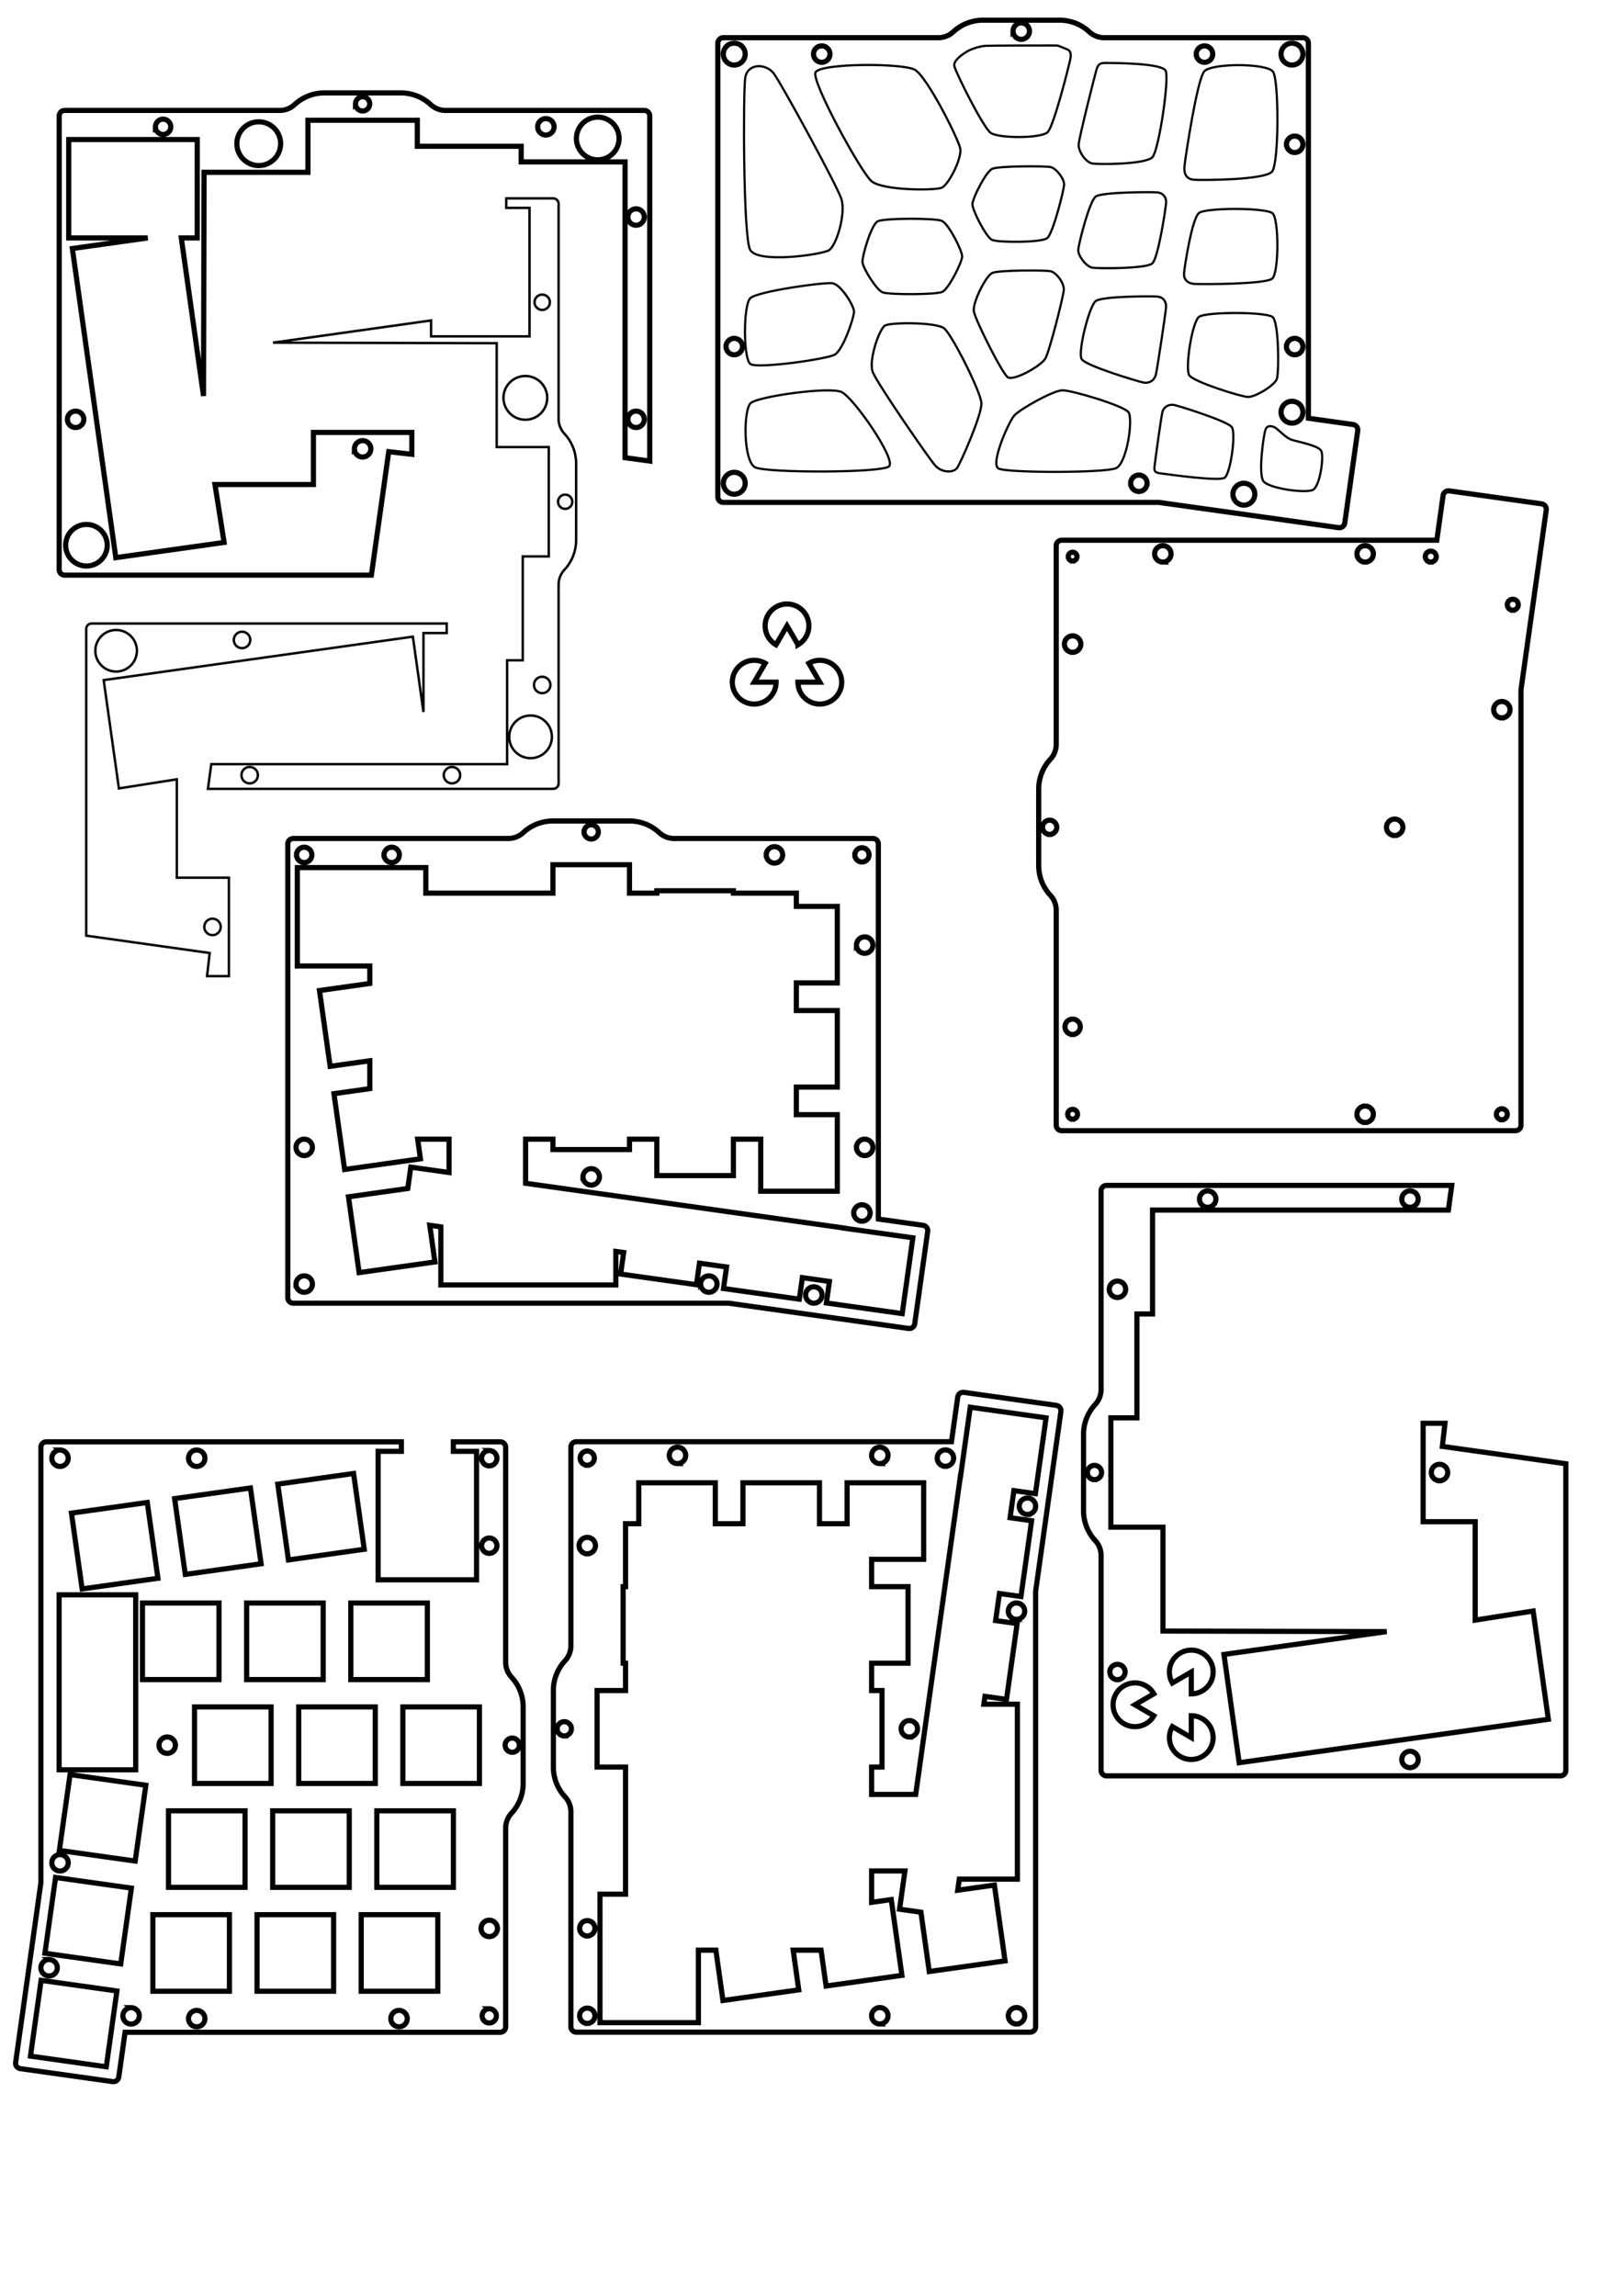 <?xml version="1.0" encoding="UTF-8" standalone="no"?>
<!-- Created with Inkscape (http://www.inkscape.org/) -->

<svg
   width="297mm"
   height="420mm"
   viewBox="0 0 297 420"
   version="1.1"
   id="svg5"
   xml:space="preserve"
   inkscape:version="1.2.2 (b0a8486541, 2022-12-01)"
   sodipodi:docname="a3_test_laser.svg"
   xmlns:inkscape="http://www.inkscape.org/namespaces/inkscape"
   xmlns:sodipodi="http://sodipodi.sourceforge.net/DTD/sodipodi-0.dtd"
   xmlns="http://www.w3.org/2000/svg"
   xmlns:svg="http://www.w3.org/2000/svg"><sodipodi:namedview
     id="namedview7"
     pagecolor="#ffffff"
     bordercolor="#000000"
     borderopacity="0.25"
     inkscape:showpageshadow="2"
     inkscape:pageopacity="0.0"
     inkscape:pagecheckerboard="0"
     inkscape:deskcolor="#d1d1d1"
     inkscape:document-units="mm"
     showgrid="false"
     inkscape:zoom="0.5946522"
     inkscape:cx="176.5738"
     inkscape:cy="882.02818"
     inkscape:window-width="1920"
     inkscape:window-height="1144"
     inkscape:window-x="0"
     inkscape:window-y="0"
     inkscape:window-maximized="1"
     inkscape:current-layer="layer1" /><defs
     id="defs2" /><g
     inkscape:label="Layer 1"
     inkscape:groupmode="layer"
     id="layer1"><path
       d="m 7.476,264.721 v 79.661 l -4.618,32.86 a 1,1 0 0 0 0.851,1.13 l 16.884,2.372 a 1,1 0 0 0 1.13,-0.851 l 1.148,-8.172 h 68.605 a 1,1 0 0 0 1,-1 v -36.35 a 4,4 0 0 1 1.068,-2.72 8,8 0 0 0 2.134,-5.441 v -14 a 8,8 0 0 0 -2.134,-5.44 4,4 0 0 1 -1.068,-2.72 v -39.329 a 1,1 0 0 0 -1,-1 h -8.573 v 1.739 h 4.25 v 23.5 H 69.153 v -23.5 h 4.25 v -1.739 H 8.476 a 1,1 0 0 0 -1,1 z m 3.337,26.989 v 32 h 14 v -32 z m 2.257,-14.947 1.949,13.864 13.863,-1.948 -1.948,-13.864 z m 18.865,-2.651 1.948,13.864 13.864,-1.949 -1.948,-13.863 z m 18.865,-2.651 1.948,13.864 13.864,-1.949 -1.949,-13.864 z m -37.992,53.128 -1.949,13.864 13.864,1.949 1.949,-13.864 z m -2.644,18.815 -1.949,13.864 13.864,1.949 1.948,-13.864 z m -2.645,18.816 -1.948,13.863 13.864,1.949 1.948,-13.864 z m 18.534,-69.01 v 14 h 14 v -14 z m 19.05,0 v 14 h 14 v -14 z m 19.05,0 v 14 h 14 v -14 z m -28.575,19 v 14 h 14 v -14 z m 19.05,0 v 14 h 14 v -14 z m 19.05,0 v 14 h 14 v -14 z m -42.862,19 v 14 h 14 v -14 z m 19.05,0 v 14 h 14 v -14 z m 19.05,0 v 14 h 14 v -14 z m -40.958,19 v 14 h 14 v -14 z m 19.05,0 v 14 h 14 v -14 z m 19.05,0 v 14 h 14 v -14 z m 23.418,2.511 m 0,-1.5 a 1.5,1.5 0 0 1 0,3 1.5,1.5 0 0 1 0,-3 z m -53.5,-84.5 m 0,-1.5 a 1.5,1.5 0 0 1 0,3 1.5,1.5 0 0 1 0,-3 z m -25,75.5 m 0,-1.5 a 1.5,1.5 0 0 1 0,3 1.5,1.5 0 0 1 0,-3 z m 25,30 m 0,-1.5 a 1.5,1.5 0 0 1 0,3 1.5,1.5 0 0 1 0,-3 z m 37,1.5 m 0,-1.5 a 1.5,1.5 0 0 1 0,3 1.5,1.5 0 0 1 0,-3 z m -42.398,-48.511 m 0,-1.5 a 1.5,1.5 0 0 1 0,3 1.5,1.5 0 0 1 0,-3 z m -6.602,51.011 m 0,-1.5 a 1.5,1.5 0 0 1 0,3 1.5,1.5 0 0 1 0,-3 z m -15,-7.3 m 0,-1.5 a 1.5,1.5 0 0 1 0,3 1.5,1.5 0 0 1 0,-3 z m 2,-91.7 m 0,-1.5 a 1.5,1.5 0 0 1 0,3 1.5,1.5 0 0 1 0,-3 z m 78.5,17.5 m 0,-1.4 a 1.4,1.4 0 0 1 0,2.8 1.4,1.4 0 0 1 0,-2.8 z m 0,-14.6 m 0,-1.4 a 1.4,1.4 0 0 1 0,2.8 1.4,1.4 0 0 1 0,-2.8 z m 4.202,53.889 m 0,-1.3 a 1.3,1.3 0 0 1 0,2.6 1.3,1.3 0 0 1 0,-2.6 z m -4.202,50.811 m 0,-1.3 a 1.3,1.3 0 0 1 0,2.6 1.3,1.3 0 0 1 0,-2.6 z"
       vector-effect="non-scaling-stroke"
       id="path1110"
       style="font-size:12px;fill:none;fill-rule:evenodd;stroke:#000000;stroke-width:0.25mm;stroke-linecap:round" /><path
       d="m 278.162,205.809 v -79.661 l 4.618,-32.86 a 1,1 0 0 0 -0.851,-1.13 l -16.884,-2.372 a 1,1 0 0 0 -1.13,0.851 l -1.148,8.172 h -68.605 a 1,1 0 0 0 -1,1 v 36.35 a 4,4 0 0 1 -1.068,2.72 8,8 0 0 0 -2.134,5.441 v 14 a 8,8 0 0 0 2.134,5.44 4,4 0 0 1 1.068,2.72 v 39.329 a 1,1 0 0 0 1,1 h 83 a 1,1 0 0 0 1,-1 z m -82,-88 m 0,1.5 a 1.5,1.5 0 0 1 0,-3 1.5,1.5 0 0 1 0,3 z m 53.5,84.5 m 0,1.5 a 1.5,1.5 0 0 1 0,-3 1.5,1.5 0 0 1 0,3 z m 25,-75.5 m 0,1.5 a 1.5,1.5 0 0 1 0,-3 1.5,1.5 0 0 1 0,3 z m -25,-30 m 0,1.5 a 1.5,1.5 0 0 1 0,-3 1.5,1.5 0 0 1 0,3 z m -37,-1.5 m 0,1.5 a 1.5,1.5 0 0 1 0,-3 1.5,1.5 0 0 1 0,3 z m 42.398,48.511 m 0,1.5 a 1.5,1.5 0 0 1 0,-3 1.5,1.5 0 0 1 0,3 z m -58.898,34.989 m 0,1.4 a 1.4,1.4 0 0 1 0,-2.8 1.4,1.4 0 0 1 0,2.8 z m -4.202,-37.889 m 0,1.3 a 1.3,1.3 0 0 1 0,-2.6 1.3,1.3 0 0 1 0,2.6 z m 69.702,-50.811 m 0,1 a 1,1 0 0 1 0,-2 1,1 0 0 1 0,2 z m 15,7.8 m 0,1 a 1,1 0 0 1 0,-2 1,1 0 0 1 0,2 z m -2,92.2 m 0,1 a 1,1 0 0 1 0,-2 1,1 0 0 1 0,2 z m -78.5,-1 m 0,0.9 a 0.9,0.9 0 0 1 0,-1.8 0.9,0.9 0 0 1 0,1.8 z m 0,-102.9 m 0,0.8 a 0.8,0.8 0 0 1 0,-1.6 0.8,0.8 0 0 1 0,1.6 z"
       vector-effect="non-scaling-stroke"
       id="path1121"
       style="font-size:12px;fill:none;fill-rule:evenodd;stroke:#000000;stroke-width:0.25mm;stroke-linecap:round" /><path
       d="m 65.677,232.772 13.864,-1.949 -0.943,-6.708 2.026,0.284 v 10.63 h 32 v -6.132 l 1.433,0.201 -0.554,3.936 13.864,1.949 0.553,-3.937 4.952,0.696 -0.554,3.936 13.864,1.949 0.553,-3.936 4.952,0.695 -0.553,3.937 13.863,1.948 1.949,-13.864 -12.592,-1.769 0.004,-0.025 -58.234,-8.184 v -8.063 h 5 v 1.898 h 14 v -1.898 h 5 v 6.66 h 14 v -6.66 h 5 v 9.518 h 14 v -14 h -7.489 v -5.05 h 7.489 v -14 h -7.489 v -5.05 h 7.489 v -14 h -7.489 v -2.418 h -11.511 v -0.44 h -14 v 0.44 h -5 v -5.202 h -14 v 5.202 H 77.874 v -4.677 h -23.5 v 18 h 13.261 v 3.196 l -9.209,1.294 1.949,13.863 7.26,-1.02 v 5.1 l -6.557,0.921 1.948,13.864 13.864,-1.948 -0.505,-3.593 h 5.739 v 6.095 l -6.997,-0.983 -0.549,3.905 -10.849,1.525 z m -12.042,5.594 h 79.661 l 32.86,4.618 a 1,1 0 0 0 1.13,-0.851 l 2.372,-16.884 a 1,1 0 0 0 -0.851,-1.13 l -8.172,-1.148 v -68.605 a 1,1 0 0 0 -1,-1 h -36.35 a 4,4 0 0 1 -2.72,-1.068 8,8 0 0 0 -5.441,-2.134 h -14 a 8,8 0 0 0 -5.44,2.134 4,4 0 0 1 -2.72,1.068 H 53.635 a 1,1 0 0 0 -1,1 v 83 a 1,1 0 0 0 1,1 z m 88,-82 m -1.5,0 a 1.5,1.5 0 0 1 3,0 1.5,1.5 0 0 1 -3,0 z m -84.5,53.5 m -1.5,0 a 1.5,1.5 0 0 1 3,0 1.5,1.5 0 0 1 -3,0 z m 75.5,25 m -1.5,0 a 1.5,1.5 0 0 1 3,0 1.5,1.5 0 0 1 -3,0 z m 30,-25 m -1.5,0 a 1.5,1.5 0 0 1 3,0 1.5,1.5 0 0 1 -3,0 z m 1.5,-37 m -1.5,0 a 1.5,1.5 0 0 1 3,0 1.5,1.5 0 0 1 -3,0 z m -48.511,42.398 m -1.5,0 a 1.5,1.5 0 0 1 3,0 1.5,1.5 0 0 1 -3,0 z m 51.011,6.602 m -1.5,0 a 1.5,1.5 0 0 1 3,0 1.5,1.5 0 0 1 -3,0 z m -7.3,15 m -1.5,0 a 1.5,1.5 0 0 1 3,0 1.5,1.5 0 0 1 -3,0 z m -91.7,-2 m -1.5,0 a 1.5,1.5 0 0 1 3,0 1.5,1.5 0 0 1 -3,0 z m 17.5,-78.5 m -1.4,0 a 1.4,1.4 0 0 1 2.8,0 1.4,1.4 0 0 1 -2.8,0 z m -14.6,0 m -1.4,0 a 1.4,1.4 0 0 1 2.8,0 1.4,1.4 0 0 1 -2.8,0 z m 53.889,-4.202 m -1.3,0 a 1.3,1.3 0 0 1 2.6,0 1.3,1.3 0 0 1 -2.6,0 z m 50.811,4.202 m -1.3,0 a 1.3,1.3 0 0 1 2.6,0 1.3,1.3 0 0 1 -2.6,0 z"
       vector-effect="non-scaling-stroke"
       id="path1132"
       style="font-size:12px;fill:none;fill-rule:evenodd;stroke:#000000;stroke-width:0.25mm;stroke-linecap:round" /><path
       d="m 183.807,358.659 -1.949,-13.864 -6.708,0.943 0.284,-2.026 h 10.63 v -32 h -6.132 l 0.201,-1.433 3.936,0.554 1.949,-13.864 -3.937,-0.553 0.696,-4.952 3.936,0.554 1.949,-13.864 -3.936,-0.553 0.695,-4.952 3.937,0.553 1.948,-13.863 -13.864,-1.949 -1.769,12.592 -0.025,-0.004 -8.184,58.234 h -8.063 v -5 h 1.898 v -14 h -1.898 v -5 h 6.66 v -14 h -6.66 v -5 h 9.518 v -14 h -14 v 7.489 h -5.05 v -7.489 h -14 v 7.489 h -5.05 v -7.489 h -14 v 7.489 h -2.418 v 11.511 h -0.44 v 14 h 0.44 v 5 h -5.202 v 14 h 5.202 v 23.25 h -4.677 v 23.5 h 18 v -13.261 h 3.196 l 1.294,9.209 13.863,-1.949 -1.02,-7.26 h 5.1 l 0.921,6.557 13.864,-1.948 -1.948,-13.864 -3.593,0.505 v -5.739 h 6.095 l -0.983,6.997 3.905,0.549 1.525,10.849 z m 5.594,12.042 v -79.661 l 4.618,-32.86 a 1,1 0 0 0 -0.851,-1.13 l -16.884,-2.372 a 1,1 0 0 0 -1.13,0.851 l -1.148,8.172 h -68.605 a 1,1 0 0 0 -1,1 v 36.35 a 4,4 0 0 1 -1.068,2.72 8,8 0 0 0 -2.134,5.441 v 14 a 8,8 0 0 0 2.134,5.44 4,4 0 0 1 1.068,2.72 v 39.329 a 1,1 0 0 0 1,1 h 83 a 1,1 0 0 0 1,-1 z m -82,-88 m 0,1.5 a 1.5,1.5 0 0 1 0,-3 1.5,1.5 0 0 1 0,3 z m 53.5,84.5 m 0,1.5 a 1.5,1.5 0 0 1 0,-3 1.5,1.5 0 0 1 0,3 z m 25,-75.5 m 0,1.5 a 1.5,1.5 0 0 1 0,-3 1.5,1.5 0 0 1 0,3 z m -25,-30 m 0,1.5 a 1.5,1.5 0 0 1 0,-3 1.5,1.5 0 0 1 0,3 z m -37,-1.5 m 0,1.5 a 1.5,1.5 0 0 1 0,-3 1.5,1.5 0 0 1 0,3 z m 42.398,48.511 m 0,1.5 a 1.5,1.5 0 0 1 0,-3 1.5,1.5 0 0 1 0,3 z m 6.602,-51.011 m 0,1.5 a 1.5,1.5 0 0 1 0,-3 1.5,1.5 0 0 1 0,3 z m 15,7.3 m 0,1.5 a 1.5,1.5 0 0 1 0,-3 1.5,1.5 0 0 1 0,3 z m -2,91.7 m 0,1.5 a 1.5,1.5 0 0 1 0,-3 1.5,1.5 0 0 1 0,3 z m -78.5,-17.5 m 0,1.4 a 1.4,1.4 0 0 1 0,-2.8 1.4,1.4 0 0 1 0,2.8 z m 0,14.6 m 0,1.4 a 1.4,1.4 0 0 1 0,-2.8 1.4,1.4 0 0 1 0,2.8 z m -4.202,-53.889 m 0,1.3 a 1.3,1.3 0 0 1 0,-2.6 1.3,1.3 0 0 1 0,2.6 z m 4.202,-50.811 m 0,1.3 a 1.3,1.3 0 0 1 0,-2.6 1.3,1.3 0 0 1 0,2.6 z"
       vector-effect="non-scaling-stroke"
       id="path1132-3"
       style="font-size:12px;fill:none;fill-rule:evenodd;stroke:#000000;stroke-width:0.25mm;stroke-linecap:round" /><g
       id="g1161"
       transform="translate(130.809,3.22)"><path
         id="voronoi"
         style="color:#000000;font-variation-settings:normal;opacity:1;fill:none;fill-opacity:0.467;stroke:#000000;stroke-width:0.4;stroke-linecap:round;stroke-linejoin:round;stroke-miterlimit:4;stroke-dasharray:none;stroke-dashoffset:0;stroke-opacity:1;stop-color:#000000;stop-opacity:1"
         d="m 49.487,5.16 c 1.203,-0.06 11.003,-0.06 12.053,-0.06 1.05,0 1.051,0 1.205,0.06 0.154,0.06 1.581,0.619 1.782,0.721 0.201,0.101 0.655,0.483 0.408,1.7 -0.247,1.217 -2.997,12.192 -4.141,13.367 -1.144,1.176 -9.074,1.176 -10.456,0.113 -1.383,-1.062 -6.357,-10.984 -6.617,-12.201 -0.26,-1.218 2.284,-2.654 2.71,-2.867 0.426,-0.214 1.853,-0.773 3.056,-0.833 z m 20.25,4.294 c 0.356,-1.183 0.897,-1.158 1.913,-1.155 1.016,0.003 9.952,0.003 10.699,1.397 0.747,1.394 -1.21,14.403 -2.363,15.796 -1.154,1.393 -9.969,1.393 -11.072,1.183 -1.103,-0.21 -2.583,-2.178 -2.444,-3.575 0.138,-1.397 2.912,-12.463 3.267,-13.646 z M 5.471,11.084 c 0.37,-2.782 3.821,-2.782 5.262,-0.821 1.44,1.961 11.434,20.261 12.318,22.866 0.884,2.605 -0.859,8.621 -2.299,9.441 -1.44,0.82 -13.143,2.465 -14.397,-0.14 C 5.101,39.826 5.101,13.866 5.471,11.084 Z m 12.847,-1.03 c 0.677,-1.752 15.915,-1.752 18.161,-0.527 2.246,1.225 7.974,12.651 8.323,14.402 0.349,1.751 -2.116,6.668 -3.406,7.195 -1.289,0.527 -10.865,0.527 -12.847,-1.224 -1.982,-1.75 -10.908,-18.094 -10.231,-19.846 z M 89.431,9.827 c 1.32,-1.525 11.491,-1.525 12.58,0.084 1.089,1.609 1.089,16.619 -0.158,18.227 -1.247,1.608 -12.894,1.608 -14.213,1.525 -1.319,-0.083 -1.984,-0.863 -1.827,-2.472 0.158,-1.608 2.298,-15.839 3.618,-17.364 z M 50.659,27.651 c 1.167,-0.527 9.588,-0.527 10.649,-0.316 1.061,0.211 2.54,2.18 2.487,3.233 -0.053,1.054 -2.024,8.921 -3.084,9.764 -1.06,0.843 -8.99,0.843 -10.104,0.316 -1.114,-0.526 -3.579,-5.444 -3.58,-6.498 -4.01e-4,-1.054 2.465,-5.972 3.632,-6.499 z m 18.928,5.078 c 1.178,-0.843 10.197,-0.843 11.235,-0.759 1.037,0.084 1.702,0.863 1.627,1.917 -0.075,1.054 -1.437,10.11 -2.527,11.08 -1.09,0.97 -9.905,0.97 -11.008,0.76 -1.103,-0.21 -2.583,-2.178 -2.531,-3.232 0.052,-1.054 2.025,-8.922 3.203,-9.765 z m 18.899,2.987 c 1.32,-0.971 12.269,-0.971 13.442,0.084 1.173,1.054 1.173,10.888 -0.075,11.941 -1.247,1.053 -12.895,1.053 -14.215,0.97 -1.319,-0.083 -1.983,-0.862 -1.909,-1.915 0.074,-1.054 1.436,-10.109 2.756,-11.08 z m -58.794,1.555 c 1.177,-0.621 10.474,-0.621 11.734,-0.094 1.26,0.527 3.726,5.445 3.725,6.498 -4.02e-4,1.053 -2.466,5.972 -3.642,6.498 -1.176,0.527 -9.692,0.527 -10.869,0.095 -1.176,-0.432 -3.636,-4.473 -3.721,-5.527 -0.084,-1.054 1.595,-6.849 2.771,-7.471 z m 20.967,9.431 c 1.167,-0.527 9.59,-0.527 10.651,-0.316 1.061,0.211 2.539,2.178 2.431,3.451 -0.108,1.273 -2.593,11.185 -3.394,12.545 -0.801,1.36 -5.796,4.147 -6.854,3.402 -1.059,-0.745 -5.946,-10.494 -6.206,-12.066 -0.26,-1.572 2.205,-6.489 3.372,-7.016 z m -29.221,1.889 c 1.556,0.231 3.904,4.088 3.938,5.147 0.033,1.059 -1.999,7.089 -3.554,7.923 -1.555,0.834 -14.043,2.589 -15.382,1.713 -1.338,-0.876 -1.338,-10.807 -0.034,-12.055 1.305,-1.248 13.476,-2.959 15.032,-2.728 z m 48.132,3.258 c 1.196,-0.912 10.215,-0.912 11.253,-0.828 1.038,0.084 1.702,0.863 1.612,2.012 -0.09,1.149 -1.585,11.095 -1.849,12.223 -0.264,1.128 -1.239,1.717 -2.345,1.479 -1.105,-0.237 -10.453,-3.042 -11.226,-4.254 -0.774,-1.212 1.36,-9.72 2.556,-10.632 z m 18.924,2.865 c 1.312,-0.919 12.261,-0.919 13.434,0.057 1.173,0.977 1.173,10.086 0.786,11.294 -0.386,1.208 -3.995,3.378 -5.306,3.321 -1.311,-0.057 -9.941,-2.76 -10.728,-3.968 -0.787,-1.208 0.502,-9.784 1.814,-10.704 z m -57.439,1.609 c 1.093,-0.622 9.338,-0.622 10.783,0.5 1.445,1.122 6.692,11.586 6.833,13.656 0.142,2.07 -3.778,10.926 -4.432,11.875 -0.654,0.949 -2.846,0.949 -4.081,-0.499 -1.235,-1.448 -10.57,-14.966 -11.361,-17.036 -0.791,-2.07 1.164,-7.873 2.257,-8.495 z m -7.966,12.16 c 2.231,1.023 10.077,12.386 8.687,13.602 -1.39,1.217 -22.212,1.217 -24.443,0.195 -2.231,-1.022 -2.231,-10.561 -0.841,-11.779 1.391,-1.218 14.366,-3.041 16.597,-2.018 z m 40.355,-0.313 c 1.676,-0.057 11.219,2.806 12.117,3.992 0.898,1.185 -0.254,9.384 -2.292,10.262 -2.038,0.878 -19.915,0.878 -21.468,0.057 -1.553,-0.821 1.837,-8.482 2.854,-9.667 1.017,-1.186 7.113,-4.587 8.789,-4.644 z m 20.536,2.696 c 1.029,0.228 9.671,2.935 10.483,4.03 0.812,1.095 -0.243,8.607 -1.322,9.276 -1.079,0.669 -10.096,-0.598 -11.138,-0.734 -1.041,-0.136 -1.742,-0.136 -1.692,-1.033 0.05,-0.897 1.228,-9.272 1.456,-10.231 0.229,-0.96 1.184,-1.536 2.212,-1.308 z m 18.589,4.241 c 0.423,0.313 1.787,1.709 2.695,2.059 0.908,0.35 4.992,1.051 5.546,2.065 0.554,1.013 -0.202,6.39 -1.468,7.125 -1.267,0.735 -8.114,-0.227 -9.092,-1.552 -0.978,-1.325 0.004,-8.316 0.364,-9.402 0.36,-1.086 1.532,-0.608 1.955,-0.295 z" /><path
         d="m 1.472,88.674 h 79.661 l 32.86,4.618 a 1,1 0 0 0 1.13,-0.851 l 2.372,-16.884 a 1,1 0 0 0 -0.851,-1.13 l -8.172,-1.148 V 4.674 a 1,1 0 0 0 -1,-1 H 71.122 a 4,4 0 0 1 -2.72,-1.068 8,8 0 0 0 -5.441,-2.134 h -14 a 8,8 0 0 0 -5.44,2.134 4,4 0 0 1 -2.72,1.068 H 1.472 a 1,1 0 0 0 -1,1 V 87.674 a 1,1 0 0 0 1,1 z M 3.472,6.674 m -2,0 a 2,2 0 0 1 4,0 2,2 0 0 1 -4,0 z m 104,0 m -2,0 a 2,2 0 0 1 4,0 2,2 0 0 1 -4,0 z m 2,65.5 m -2,0 a 2,2 0 0 1 4,0 2,2 0 0 1 -4,0 z m -6.8,15 m -2,0 a 2,2 0 0 1 4,0 2,2 0 0 1 -4,0 z m -91.2,-2 m -2,0 a 2,2 0 0 1 4,0 2,2 0 0 1 -4,0 z M 19.472,6.674 m -1.5,0 a 1.5,1.5 0 0 1 3,0 1.5,1.5 0 0 1 -3,0 z m 37.989,-4.202 m -1.5,0 a 1.5,1.5 0 0 1 3,0 1.5,1.5 0 0 1 -3,0 z m 35.011,4.202 m -1.5,0 a 1.5,1.5 0 0 1 3,0 1.5,1.5 0 0 1 -3,0 z M 3.472,60.174 m -1.5,0 a 1.5,1.5 0 0 1 3,0 1.5,1.5 0 0 1 -3,0 z m 75.5,25 m -1.5,0 a 1.5,1.5 0 0 1 3,0 1.5,1.5 0 0 1 -3,0 z m 30,-25 m -1.5,0 a 1.5,1.5 0 0 1 3,0 1.5,1.5 0 0 1 -3,0 z m 1.5,-37 m -1.5,0 a 1.5,1.5 0 0 1 3,0 1.5,1.5 0 0 1 -3,0 z"
         vector-effect="non-scaling-stroke"
         id="path905"
         style="font-size:12px;fill:none;fill-rule:evenodd;stroke:#000000;stroke-width:0.25mm;stroke-linecap:round" /></g><path
       d="m 286.363,323.822 v -56.09 l -22.584,-3.174 0.482,-4.225 h -4 v 18 h 9.525 v 18 l 10.597,-1.666 2.784,19.805 -56.545,7.947 -2.783,-19.805 29.758,-4.183 -40.911,-0.098 v -19 h -9.525 v -20 h 4.762 v -19 h 2.858 v -19 h 54.1 l 0.617,-4.511 h -63.135 a 1,1 0 0 0 -1,1 v 36.35 a 4,4 0 0 1 -1.068,2.72 8,8 0 0 0 -2.134,5.441 v 14 a 8,8 0 0 0 2.134,5.44 4,4 0 0 1 1.068,2.72 v 39.329 a 1,1 0 0 0 1,1 h 83 a 1,1 0 0 0 1,-1 z m -71.957,-8.013 a 4,4 0 1 0 3.457,-1.987 v 4 z m 3.457,-5.987 a 4,4 0 1 0 -3.457,-1.987 l 3.457,-2.013 z m -6.844,-0.013 a 4,4 0 1 0 0,4.026 l -3.456,-2.013 z m -6.656,-73.987 m 0,1.5 a 1.5,1.5 0 0 1 0,-3 1.5,1.5 0 0 1 0,3 z m 53.5,84.5 m 0,1.5 a 1.5,1.5 0 0 1 0,-3 1.5,1.5 0 0 1 0,3 z m 0,-104 m 0,1.5 a 1.5,1.5 0 0 1 0,-3 1.5,1.5 0 0 1 0,3 z m -37,-1.5 m 0,1.5 a 1.5,1.5 0 0 1 0,-3 1.5,1.5 0 0 1 0,3 z m 42.398,48.511 m 0,1.5 a 1.5,1.5 0 0 1 0,-3 1.5,1.5 0 0 1 0,3 z m -58.898,34.989 m 0,1.4 a 1.4,1.4 0 0 1 0,-2.8 1.4,1.4 0 0 1 0,2.8 z m -4.202,-37.889 m 0,1.3 a 1.3,1.3 0 0 1 0,-2.6 1.3,1.3 0 0 1 0,2.6 z"
       vector-effect="non-scaling-stroke"
       id="path1163"
       style="font-size:12px;fill:none;fill-rule:evenodd;stroke:#000000;stroke-width:0.25mm;stroke-linecap:round" /><path
       d="m 11.829,105.198 h 56.09 l 3.174,-22.584 4.225,0.482 v -4 h -18 v 9.525 h -18 l 1.666,10.597 -19.805,2.784 -7.947,-56.545 13.779,-1.936 H 12.568 v -18 h 23.5 v 18 h -2.912 l 4.064,28.911 0.098,-40.911 h 19 v -9.525 h 20 v 4.762 H 95.318 v 2.858 h 19 v 54.1 l 4.511,0.617 v -63.135 a 1,1 0 0 0 -1,-1 H 81.479 a 4,4 0 0 1 -2.72,-1.068 8,8 0 0 0 -5.441,-2.134 h -14 a 8,8 0 0 0 -5.44,2.134 4,4 0 0 1 -2.72,1.068 H 11.829 a 1,1 0 0 0 -1,1 v 83 a 1,1 0 0 0 1,1 z M 47.318,26.281 m -4,0 a 4,4 0 0 1 8,0 4,4 0 0 1 -8,0 z m 66,-0.953 m -3.9,0 a 3.9,3.9 0 0 1 7.8,0 3.9,3.9 0 0 1 -7.8,0 z m -89.608,74.399 m -3.8,0 a 3.8,3.8 0 0 1 7.6,0 3.8,3.8 0 0 1 -7.6,0 z m 87.819,-76.529 m -1.5,0 a 1.5,1.5 0 0 1 3,0 1.5,1.5 0 0 1 -3,0 z m -84.5,53.5 m -1.5,0 a 1.5,1.5 0 0 1 3,0 1.5,1.5 0 0 1 -3,0 z m 104,0 m -1.5,0 a 1.5,1.5 0 0 1 3,0 1.5,1.5 0 0 1 -3,0 z m 1.5,-37 m -1.5,0 a 1.5,1.5 0 0 1 3,0 1.5,1.5 0 0 1 -3,0 z m -48.511,42.398 m -1.5,0 a 1.5,1.5 0 0 1 3,0 1.5,1.5 0 0 1 -3,0 z m -34.989,-58.898 m -1.4,0 a 1.4,1.4 0 0 1 2.8,0 1.4,1.4 0 0 1 -2.8,0 z m 37.889,-4.202 m -1.3,0 a 1.3,1.3 0 0 1 2.6,0 1.3,1.3 0 0 1 -2.6,0 z"
       vector-effect="non-scaling-stroke"
       id="path1185"
       style="font-size:12px;fill:none;fill-rule:evenodd;stroke:#000000;stroke-width:0.25mm;stroke-linecap:round" /><path
       style="font-size:12px;fill:none;fill-rule:evenodd;stroke:#000000;stroke-width:0.25mm;stroke-linecap:round"
       d="M 105.184,81.099"
       id="path1229" /><path
       style="font-size:12px;fill:none;fill-rule:evenodd;stroke:#000000;stroke-width:0.25mm;stroke-linecap:round"
       d="M 100.982,44.61"
       id="path1227" /><path
       style="font-size:12px;fill:none;fill-rule:evenodd;stroke:#000000;stroke-width:0.25mm;stroke-linecap:round"
       d="M 42.084,81.099"
       id="path1225" /><path
       style="font-size:12px;fill:none;fill-rule:evenodd;stroke:#000000;stroke-width:0.25mm;stroke-linecap:round"
       d="M 84.482,131.11"
       id="path1223" /><path
       style="font-size:12px;fill:none;fill-rule:evenodd;stroke:#000000;stroke-width:0.25mm;stroke-linecap:round"
       d="M 47.482,131.11"
       id="path1221" /><path
       style="font-size:12px;fill:none;fill-rule:evenodd;stroke:#000000;stroke-width:0.25mm;stroke-linecap:round"
       d="M 47.482,28.61"
       id="path1219" /><path
       style="font-size:12px;fill:none;fill-rule:evenodd;stroke:#000000;stroke-width:0.25mm;stroke-linecap:round"
       d="M 100.982,114.61"
       id="path1217" /><path
       style="font-size:12px;fill:none;fill-rule:evenodd;stroke:#000000;stroke-width:0.25mm;stroke-linecap:round"
       d="M 24.453,30.591"
       id="path1215" /><path
       style="font-size:12px;fill:none;fill-rule:evenodd;stroke:#000000;stroke-width:0.25mm;stroke-linecap:round"
       d="M 98.852,124.099"
       id="path1213" /><path
       style="font-size:12px;fill:none;fill-rule:evenodd;stroke:#000000;stroke-width:0.25mm;stroke-linecap:round"
       d="M 97.899,62.099"
       id="path1211" /><path
       style="font-size:12px;fill:none;fill-rule:evenodd;stroke:#000000;stroke-width:0.445;stroke-linecap:round;stroke-dasharray:none"
       d="m 15.764,115.05 v 56.09 l 22.584,3.174 -0.482,4.225 h 4 V 160.539 h -9.525 v -18 l -10.597,1.666 -2.784,-19.805 56.545,-7.947 1.936,13.779 v -14.443 h 4.25 V 114.05 H 16.764 a 1,1 0 0 0 -1,1 z m 5.471,0.181 a 3.8,3.8 0 0 1 0,7.6 3.8,3.8 0 0 1 0,-7.6 z m 23.029,0.319 a 1.5,1.5 0 0 1 0,3 1.5,1.5 0 0 1 0,-3 z m -5.398,52.489 a 1.5,1.5 0 0 1 0,3 1.5,1.5 0 0 1 0,-3 z"
       id="path1209" /><path
       style="font-size:12px;fill:none;fill-rule:evenodd;stroke:#000000;stroke-width:0.445;stroke-linecap:round;stroke-dasharray:none"
       d="m 38.024,144.285 h 63.135 a 1,1 0 0 0 1,-1 v -36.35 a 4,4 0 0 1 1.068,-2.72 8,8 0 0 0 2.134,-5.441 v -14 a 8,8 0 0 0 -2.134,-5.44 4,4 0 0 1 -1.068,-2.72 V 37.285 a 1,1 0 0 0 -1,-1 h -8.573 v 1.739 h 4.25 v 23.5 h -18 v -2.912 l -28.911,4.064 40.911,0.098 v 19 h 9.525 v 20 h -4.762 v 19 h -2.858 v 19 h -54.1 z m 58.052,-75.511 a 4,4 0 0 1 0,8 4,4 0 0 1 0,-8 z m 0.953,62.1 a 3.9,3.9 0 0 1 0,7.8 3.9,3.9 0 0 1 0,-7.8 z m 2.13,-7.089 a 1.5,1.5 0 0 1 0,3 1.5,1.5 0 0 1 0,-3 z m -53.5,16.5 a 1.5,1.5 0 0 1 0,3 1.5,1.5 0 0 1 0,-3 z m 37,0 a 1.5,1.5 0 0 1 0,3 1.5,1.5 0 0 1 0,-3 z m 16.5,-86.4 a 1.4,1.4 0 0 1 0,2.8 1.4,1.4 0 0 1 0,-2.8 z m 4.202,36.589 a 1.3,1.3 0 0 1 0,2.6 1.3,1.3 0 0 1 0,-2.6 z"
       id="path1174" /><path
       d="m 139.943,121.32 a 4,4 0 1 0 1.987,3.456 h -4 z m 5.987,3.456 a 4,4 0 1 0 1.987,-3.456 l 2.013,3.456 z m 0.013,-6.844 a 4,4 0 1 0 -4.026,0 l 2.013,-3.456 z"
       vector-effect="non-scaling-stroke"
       id="path1196"
       style="font-size:12px;fill:none;fill-rule:evenodd;stroke:#000000;stroke-width:0.25mm;stroke-linecap:round" /></g></svg>
